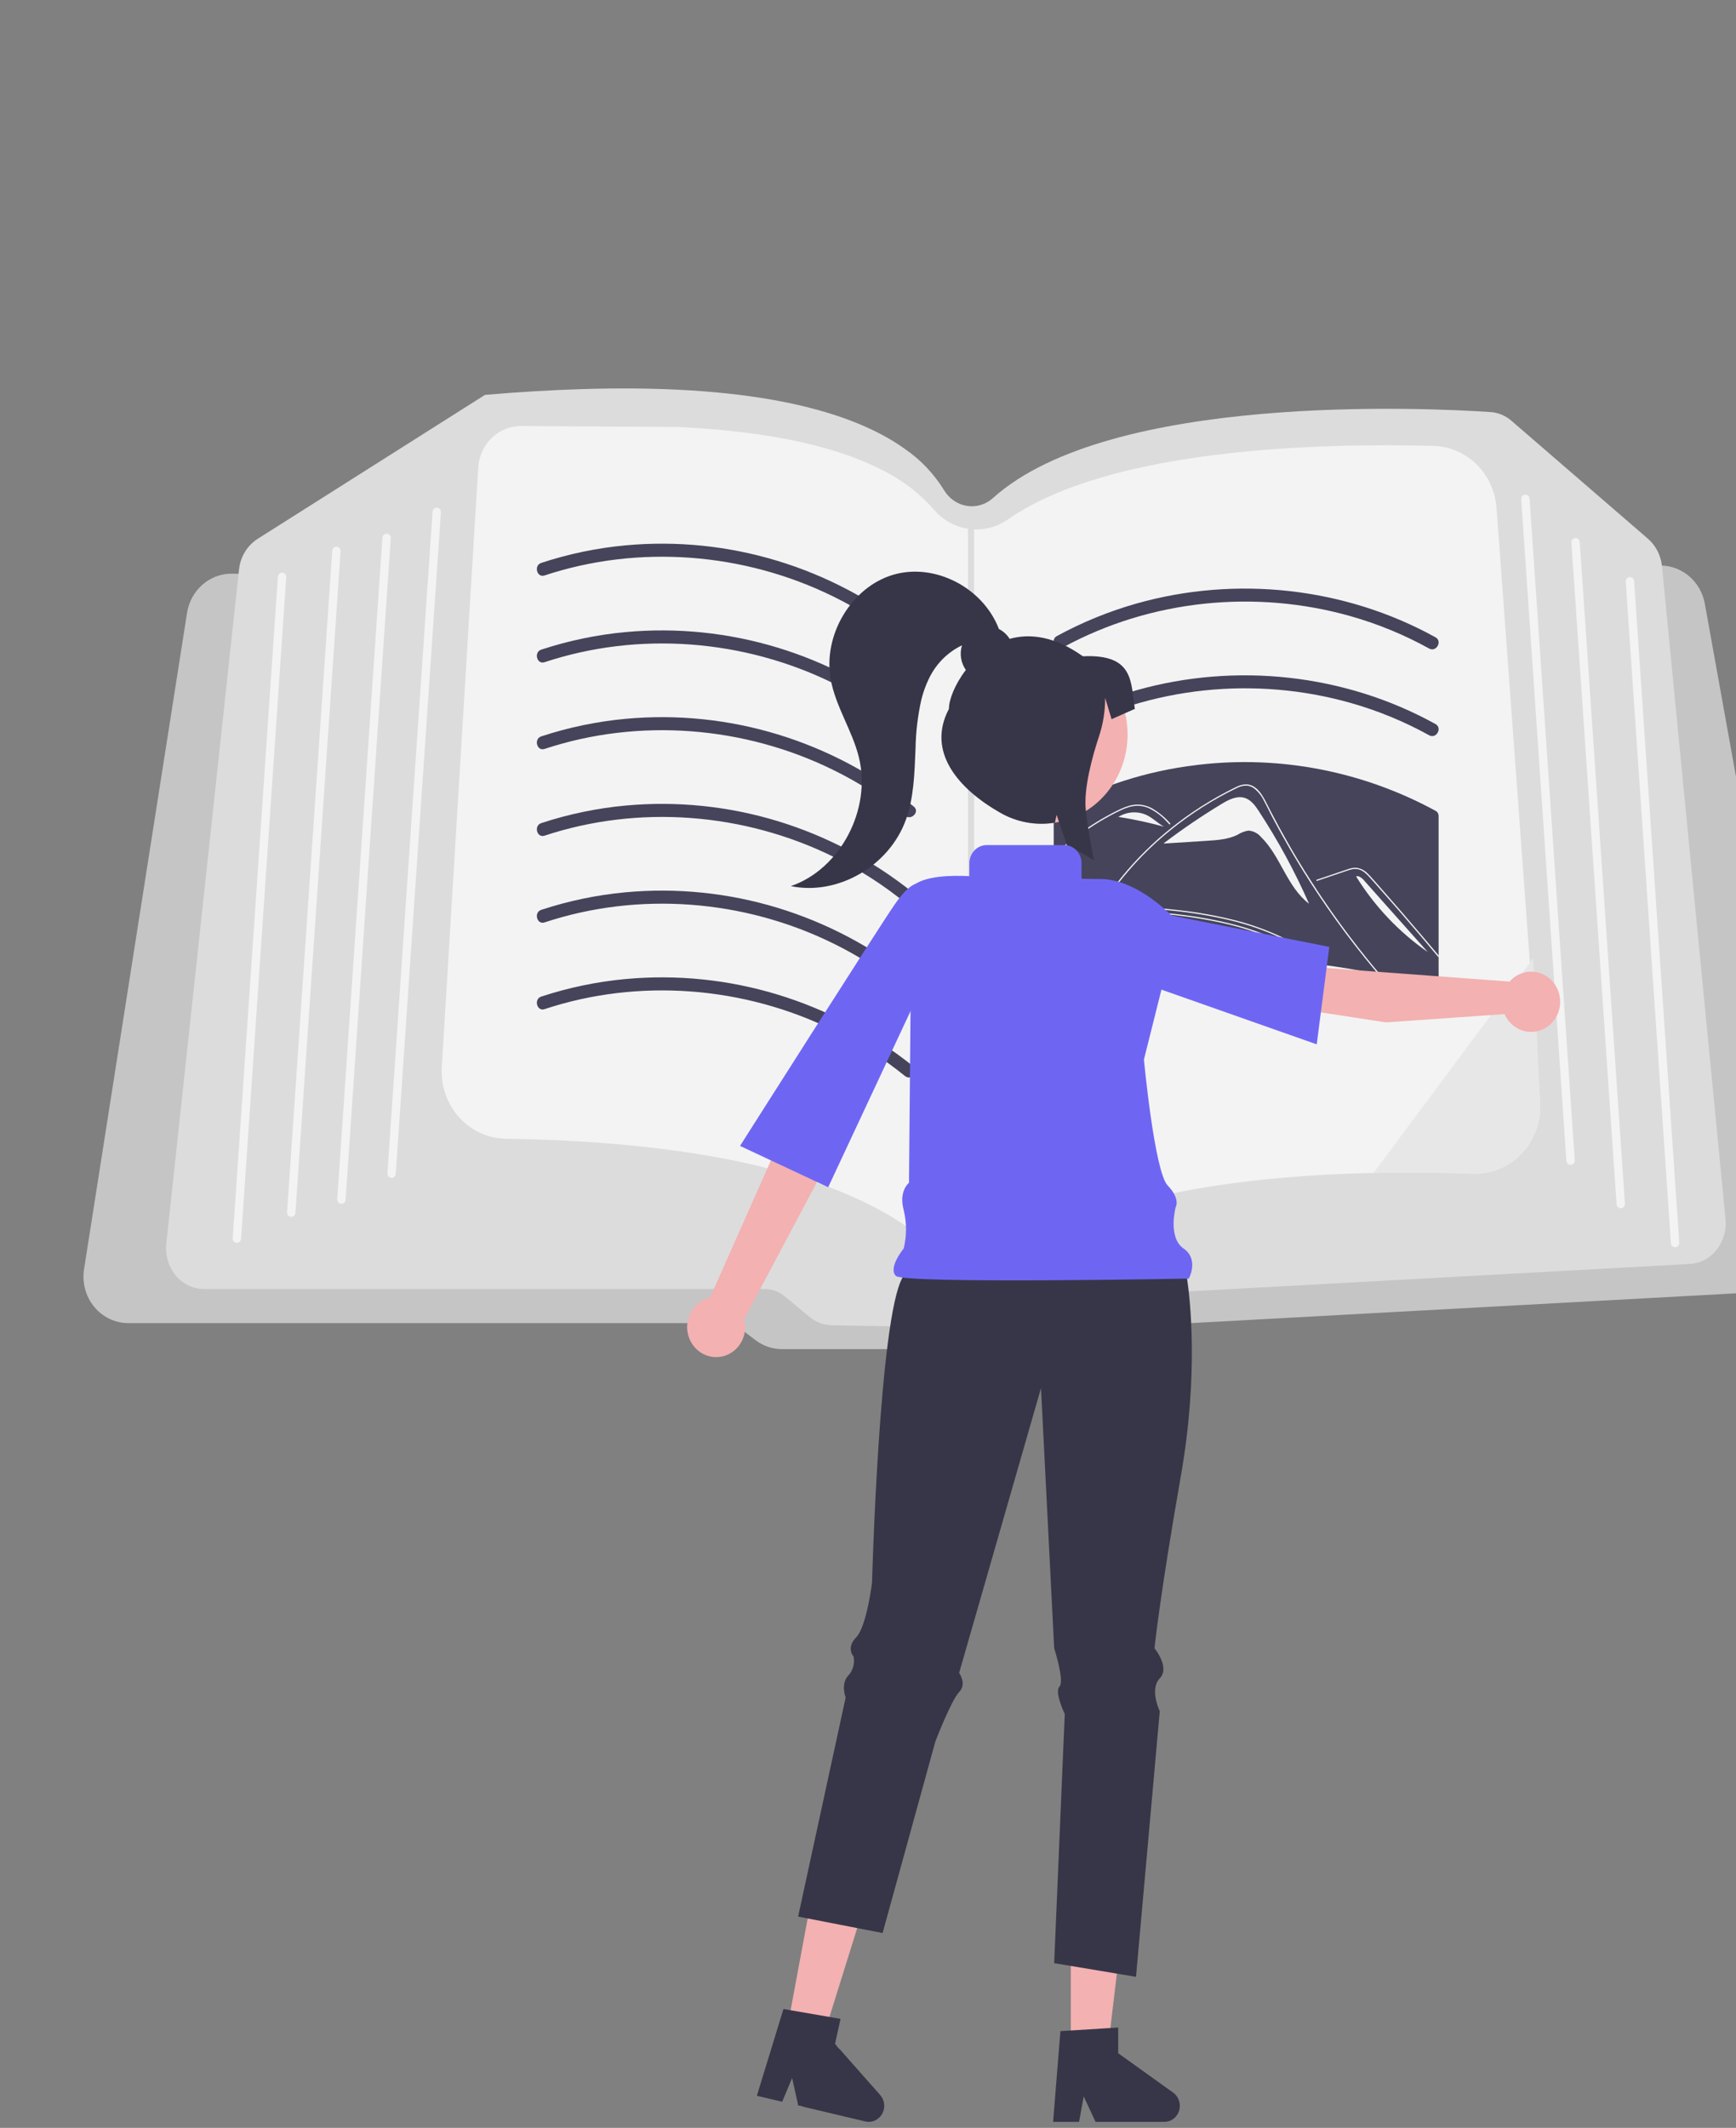 <svg width="191" height="234" viewBox="0 0 191 234" fill="none" xmlns="http://www.w3.org/2000/svg">
<rect x="0" y="0" width="191" height="234" fill="#808080" stroke="none"/>
<g opacity="0.9" clip-path="url(#clip0_285_43)">
<path d="M87.906 231.65C87.913 231.64 87.919 231.633 87.926 231.623C87.913 231.663 87.9 231.704 87.89 231.748L87.906 231.65Z" fill="#F0F0F0"/>
<path d="M92.365 225.323C92.108 225.68 91.845 226.027 91.579 226.374C91.322 226.707 91.066 227.04 90.809 227.377C90.139 228.234 89.54 229.148 89.02 230.111C88.759 230.611 88.542 231.134 88.37 231.673L87.958 231.576C87.948 231.592 87.937 231.608 87.925 231.623C87.93 231.606 87.935 231.589 87.942 231.572C88.698 229.121 90.42 227.222 91.913 225.182C91.966 225.114 92.014 225.047 92.063 224.98L92.365 225.323Z" fill="white"/>
<path d="M90.092 211.807C92.433 210.146 94.084 207.63 94.716 204.762C94.778 204.478 95.2 204.593 95.138 204.877C94.475 207.86 92.752 210.474 90.312 212.198C90.079 212.362 89.86 211.971 90.092 211.807H90.092Z" fill="white"/>
<path d="M200.099 135.934L187.567 66.365C187.353 65.218 186.769 64.18 185.911 63.423C185.054 62.665 183.973 62.232 182.847 62.195C182.746 62.192 182.644 62.192 182.543 62.195L174.006 62.512L173.087 62.547L168.827 62.706L167.908 62.739L165.167 62.841L109.906 64.898C109.822 64.903 109.737 64.903 109.653 64.901L97.27 64.632L92.688 64.534L92.541 64.532L89.159 64.457L59.686 63.822L51.872 63.651L48.019 63.57L47.096 63.549L42.702 63.455L41.781 63.434L37.286 63.339L36.365 63.318L31.427 63.21L30.652 63.194L26.247 63.098L25.552 63.084H25.45C24.281 63.089 23.151 63.523 22.26 64.308C21.369 65.093 20.774 66.18 20.582 67.376L9.248 139.567C9.133 140.299 9.172 141.047 9.364 141.761C9.555 142.475 9.894 143.137 10.357 143.701C10.82 144.266 11.396 144.719 12.045 145.03C12.693 145.341 13.399 145.502 14.114 145.502H79.203C80.161 145.505 81.093 145.824 81.865 146.413L83.099 147.361C83.949 148.01 84.977 148.361 86.033 148.365H124.392C125.04 148.366 125.682 148.235 126.281 147.978C126.88 147.72 127.423 147.342 127.88 146.866C128.662 146.056 129.704 145.574 130.808 145.514L195.509 141.979C196.211 141.941 196.897 141.748 197.521 141.413C198.144 141.078 198.692 140.608 199.127 140.036C199.561 139.464 199.873 138.801 200.04 138.094C200.208 137.387 200.228 136.65 200.099 135.934V135.934Z" fill="#CCCCCC"/>
<path d="M189.844 134.043L182.858 62.288C182.856 62.258 182.852 62.225 182.847 62.195C182.716 61.048 182.17 59.996 181.32 59.251L166.293 46.271C165.64 45.703 164.828 45.366 163.976 45.312C157.101 44.854 122.149 43.159 109.248 54.77C108.857 55.123 108.395 55.383 107.896 55.532C107.398 55.68 106.874 55.713 106.361 55.629C105.847 55.543 105.358 55.342 104.926 55.042C104.493 54.741 104.129 54.347 103.857 53.887C102.76 52.115 101.323 50.595 99.635 49.423C98.877 48.878 98.087 48.381 97.27 47.936C96.547 47.541 95.761 47.158 94.906 46.79C94.169 46.472 93.383 46.166 92.541 45.874C88.175 44.361 82.338 43.231 74.537 42.853C71.301 42.694 67.784 42.673 64.084 42.788C60.706 42.891 57.116 43.103 53.416 43.42L53.362 43.423L28.328 59.269C27.767 59.632 27.293 60.122 26.941 60.703C26.59 61.284 26.37 61.94 26.299 62.622L26.247 63.098L18.298 136.74C18.229 137.365 18.285 137.999 18.461 138.602C18.637 139.204 18.93 139.763 19.323 140.244C19.704 140.713 20.18 141.09 20.716 141.35C21.252 141.61 21.836 141.745 22.428 141.748H84.112C84.932 141.752 85.727 142.044 86.366 142.577L89.06 144.813C89.761 145.398 90.63 145.725 91.53 145.743L118.652 146.203H118.717C119.402 146.201 120.075 146.02 120.674 145.675L125.905 142.663C126.383 142.388 126.914 142.228 127.459 142.196L185.919 138.995C186.488 138.964 187.045 138.808 187.553 138.538C188.061 138.269 188.508 137.892 188.866 137.431C189.238 136.962 189.516 136.421 189.684 135.839C189.852 135.257 189.906 134.647 189.844 134.043Z" fill="#E6E6E6"/>
<path d="M169.438 121.103L168.62 109.934L165.168 62.843L164.655 55.876C164.525 54.046 163.743 52.332 162.46 51.068C161.178 49.804 159.487 49.08 157.718 49.038C145.069 48.701 122.164 49.294 110.924 57.102C109.674 57.983 108.158 58.363 106.658 58.171C105.158 57.979 103.776 57.228 102.77 56.058C101.215 54.288 99.347 52.842 97.269 51.799C95.747 51.008 94.166 50.348 92.54 49.826C87.783 48.25 81.779 47.292 74.529 46.953L57.324 46.849H57.295C56.103 46.85 54.956 47.322 54.088 48.168C53.219 49.014 52.694 50.172 52.618 51.405L51.871 63.651L48.608 117.355C48.547 118.356 48.682 119.359 49.007 120.303C49.331 121.248 49.837 122.114 50.493 122.849C51.15 123.585 51.945 124.174 52.828 124.582C53.711 124.99 54.665 125.207 55.632 125.221C84.512 125.665 97.129 131.985 102.63 137.204C103.8 138.317 105.294 138.993 106.877 139.126C108.459 139.259 110.039 138.841 111.366 137.938C121.352 131.157 137.954 129.271 151.168 128.978C155.214 128.891 158.942 128.948 162.066 129.062C163.071 129.1 164.071 128.917 165.002 128.526C165.933 128.135 166.775 127.544 167.47 126.793C168.166 126.042 168.701 125.146 169.04 124.166C169.38 123.185 169.515 122.141 169.438 121.103Z" fill="white"/>
<path d="M26.065 136.68C26.054 136.68 26.043 136.679 26.032 136.678C25.972 136.674 25.913 136.657 25.859 136.629C25.805 136.601 25.757 136.563 25.717 136.515C25.677 136.468 25.647 136.413 25.628 136.354C25.609 136.294 25.601 136.232 25.606 136.169L30.575 63.423C30.578 63.361 30.594 63.299 30.621 63.243C30.647 63.186 30.685 63.136 30.73 63.095C30.776 63.054 30.829 63.023 30.887 63.003C30.945 62.983 31.005 62.976 31.066 62.981C31.126 62.986 31.185 63.002 31.239 63.03C31.293 63.058 31.341 63.097 31.381 63.144C31.42 63.191 31.45 63.246 31.47 63.306C31.489 63.365 31.496 63.428 31.492 63.49L26.523 136.236C26.515 136.357 26.463 136.469 26.378 136.552C26.293 136.634 26.181 136.68 26.065 136.68Z" fill="white"/>
<path d="M32.044 133.818C32.034 133.818 32.023 133.818 32.012 133.817C31.951 133.812 31.893 133.796 31.839 133.768C31.785 133.74 31.736 133.701 31.697 133.654C31.657 133.607 31.627 133.552 31.608 133.492C31.589 133.433 31.581 133.37 31.585 133.308L36.554 60.562C36.558 60.499 36.574 60.438 36.6 60.381C36.627 60.325 36.664 60.275 36.71 60.233C36.756 60.192 36.809 60.161 36.867 60.142C36.924 60.122 36.985 60.115 37.045 60.12C37.106 60.124 37.164 60.141 37.218 60.169C37.273 60.197 37.321 60.235 37.36 60.283C37.4 60.33 37.43 60.385 37.449 60.444C37.468 60.504 37.476 60.566 37.472 60.629L32.503 133.375C32.495 133.495 32.443 133.608 32.358 133.69C32.273 133.772 32.161 133.818 32.044 133.818Z" fill="white"/>
<path d="M37.565 132.387C37.554 132.387 37.542 132.387 37.532 132.386C37.471 132.382 37.413 132.365 37.359 132.337C37.305 132.309 37.256 132.27 37.217 132.223C37.177 132.176 37.147 132.121 37.128 132.062C37.109 132.002 37.101 131.939 37.105 131.877L42.075 59.131C42.078 59.068 42.094 59.007 42.12 58.951C42.147 58.894 42.184 58.844 42.23 58.803C42.276 58.762 42.329 58.73 42.387 58.711C42.444 58.691 42.505 58.684 42.565 58.689C42.626 58.693 42.684 58.71 42.739 58.738C42.792 58.766 42.841 58.805 42.88 58.852C42.92 58.899 42.95 58.954 42.969 59.014C42.988 59.073 42.996 59.136 42.992 59.198L38.023 131.944C38.015 132.064 37.963 132.177 37.878 132.259C37.793 132.342 37.681 132.387 37.565 132.387Z" fill="white"/>
<path d="M43.084 129.526C43.074 129.526 43.062 129.526 43.051 129.525C42.991 129.52 42.932 129.504 42.878 129.476C42.824 129.448 42.776 129.409 42.737 129.362C42.697 129.314 42.667 129.259 42.648 129.2C42.629 129.141 42.621 129.078 42.625 129.016L47.594 56.27C47.598 56.207 47.613 56.145 47.64 56.089C47.667 56.033 47.704 55.983 47.75 55.941C47.796 55.9 47.849 55.869 47.907 55.849C47.964 55.83 48.025 55.822 48.085 55.828C48.145 55.832 48.204 55.849 48.258 55.877C48.312 55.904 48.361 55.943 48.4 55.99C48.44 56.038 48.47 56.093 48.489 56.152C48.508 56.211 48.516 56.274 48.511 56.337L43.542 129.083C43.534 129.203 43.483 129.316 43.398 129.398C43.312 129.48 43.201 129.526 43.084 129.526Z" fill="white"/>
<path d="M184.298 137.157C184.309 137.157 184.32 137.156 184.331 137.155C184.391 137.151 184.45 137.134 184.504 137.106C184.558 137.078 184.606 137.04 184.646 136.992C184.685 136.945 184.716 136.89 184.735 136.831C184.754 136.771 184.761 136.709 184.757 136.646L179.788 63.9C179.785 63.837 179.769 63.776 179.742 63.72C179.715 63.663 179.678 63.613 179.632 63.572C179.587 63.531 179.533 63.499 179.476 63.48C179.418 63.46 179.357 63.453 179.297 63.458C179.237 63.462 179.178 63.479 179.124 63.507C179.07 63.535 179.022 63.574 178.982 63.621C178.943 63.668 178.912 63.723 178.893 63.783C178.874 63.842 178.867 63.905 178.871 63.967L183.84 136.713C183.848 136.834 183.9 136.946 183.985 137.028C184.07 137.111 184.182 137.157 184.298 137.157Z" fill="white"/>
<path d="M178.318 132.864C178.329 132.864 178.34 132.864 178.351 132.863C178.411 132.859 178.47 132.842 178.524 132.814C178.578 132.786 178.626 132.747 178.666 132.7C178.706 132.653 178.736 132.598 178.755 132.538C178.774 132.479 178.782 132.416 178.777 132.354L173.808 59.608C173.805 59.545 173.789 59.484 173.762 59.428C173.736 59.371 173.698 59.321 173.653 59.28C173.607 59.239 173.554 59.207 173.496 59.188C173.438 59.168 173.378 59.161 173.317 59.166C173.257 59.17 173.198 59.187 173.144 59.215C173.09 59.243 173.042 59.282 173.002 59.329C172.963 59.376 172.933 59.431 172.914 59.49C172.894 59.55 172.887 59.612 172.891 59.675L177.86 132.421C177.868 132.541 177.92 132.654 178.005 132.736C178.09 132.819 178.202 132.864 178.318 132.864Z" fill="white"/>
<path d="M172.799 128.095C172.809 128.095 172.821 128.095 172.831 128.094C172.892 128.089 172.95 128.073 173.004 128.045C173.058 128.017 173.107 127.978 173.146 127.931C173.186 127.884 173.216 127.829 173.235 127.769C173.254 127.71 173.262 127.647 173.258 127.585L168.289 54.839C168.285 54.776 168.269 54.715 168.243 54.658C168.216 54.602 168.179 54.552 168.133 54.511C168.087 54.469 168.034 54.438 167.976 54.419C167.919 54.399 167.858 54.392 167.798 54.397C167.737 54.401 167.679 54.418 167.624 54.446C167.57 54.474 167.522 54.513 167.483 54.56C167.443 54.607 167.413 54.662 167.394 54.721C167.375 54.781 167.367 54.843 167.371 54.906L172.34 127.652C172.348 127.772 172.4 127.885 172.485 127.967C172.57 128.049 172.682 128.095 172.799 128.095Z" fill="white"/>
<path d="M59.914 63.282C70.282 59.853 81.85 60.761 91.672 65.593C94.475 66.964 97.122 68.654 99.564 70.632C100.255 71.195 101.239 70.189 100.54 69.621C91.518 62.365 80.183 58.919 68.81 59.973C65.664 60.265 62.558 60.912 59.547 61.903C58.704 62.182 59.065 63.563 59.914 63.282H59.914Z" fill="#3F3D56"/>
<path d="M116.968 71.187C126.608 65.934 138.151 64.788 148.632 67.77C151.62 68.618 154.508 69.809 157.242 71.32C158.025 71.753 158.723 70.518 157.939 70.084C147.949 64.558 135.958 63.286 125.05 66.366C122.007 67.227 119.063 68.43 116.271 69.952C115.485 70.38 116.182 71.616 116.968 71.187Z" fill="#3F3D56"/>
<path d="M116.968 80.725C126.608 75.472 138.151 74.327 148.632 77.309C151.62 78.157 154.508 79.347 157.242 80.858C158.025 81.291 158.723 80.057 157.939 79.623C147.949 74.096 135.958 72.824 125.05 75.904C122.007 76.766 119.063 77.968 116.271 79.49C115.485 79.919 116.182 81.154 116.968 80.725V80.725Z" fill="#3F3D56"/>
<path d="M158.276 89.752C158.284 89.629 158.255 89.507 158.194 89.401C158.134 89.296 158.044 89.211 157.936 89.159C149.934 84.815 140.861 83.052 131.884 84.1C131.828 84.104 131.776 84.114 131.715 84.118H131.713C131.658 84.123 131.603 84.132 131.549 84.144C126.21 84.781 121.03 86.436 116.272 89.026C116.168 89.09 116.082 89.181 116.022 89.29C115.963 89.399 115.932 89.522 115.932 89.647V107.441C115.933 107.55 115.959 107.658 116.007 107.755C116.055 107.853 116.123 107.938 116.207 108.004C116.292 108.07 116.389 108.116 116.493 108.137C116.596 108.158 116.703 108.155 116.805 108.127C117.017 108.064 117.229 108.003 117.445 107.945C122.255 106.595 127.194 105.794 132.172 105.556C132.278 105.552 132.384 105.547 132.494 105.542C136.549 105.362 140.612 105.513 144.643 105.995C144.728 106 144.812 106.01 144.896 106.023C145.103 106.047 145.314 106.072 145.522 106.1C145.605 106.11 145.684 106.119 145.76 106.133C146.567 106.238 147.366 106.357 148.168 106.486C149.325 106.677 150.483 106.89 151.64 107.125C151.712 107.139 151.786 107.158 151.861 107.172C153.719 107.555 155.567 107.999 157.407 108.489C157.51 108.516 157.617 108.519 157.721 108.497C157.824 108.476 157.922 108.43 158.006 108.363C158.09 108.297 158.159 108.211 158.206 108.113C158.254 108.015 158.279 107.907 158.281 107.798V89.78C158.282 89.771 158.28 89.761 158.276 89.752Z" fill="#3F3D56"/>
<path d="M138.48 89.171C138.085 88.567 137.616 87.923 136.882 87.726C136.033 87.498 135.16 87.951 134.42 88.399C132.218 89.728 130.086 91.178 128.033 92.741L128.035 92.765L132.801 92.462C133.949 92.388 135.136 92.305 136.15 91.804C136.515 91.567 136.922 91.41 137.347 91.342C137.61 91.357 137.868 91.426 138.106 91.545C138.344 91.664 138.557 91.83 138.732 92.034C140.929 94.193 141.564 97.494 144.028 99.39C142.46 95.828 140.604 92.409 138.48 89.171Z" fill="white"/>
<path d="M132.495 105.542C132.385 105.547 132.279 105.552 132.173 105.556C131.405 105.27 130.619 105.017 129.823 104.798C129.308 104.655 128.783 104.526 128.259 104.416C127.665 104.283 127.068 104.178 126.47 104.087C125.331 103.916 124.184 103.815 123.034 103.787C123.025 103.788 123.016 103.787 123.008 103.784C122.999 103.781 122.992 103.777 122.985 103.771C122.979 103.765 122.973 103.757 122.97 103.749C122.966 103.741 122.964 103.732 122.964 103.723C122.964 103.714 122.966 103.705 122.97 103.696C122.973 103.688 122.979 103.68 122.985 103.674C122.992 103.668 122.999 103.664 123.008 103.661C123.016 103.658 123.025 103.657 123.034 103.658C123.181 103.658 123.328 103.663 123.47 103.673C124.623 103.717 125.772 103.833 126.911 104.021C127.505 104.121 128.098 104.24 128.687 104.374C129.22 104.498 129.754 104.636 130.278 104.789C131.028 105.008 131.767 105.259 132.495 105.542Z" fill="white"/>
<path d="M145.761 106.133C145.683 106.119 145.605 106.109 145.522 106.1C145.205 105.828 144.883 105.571 144.547 105.318C144.128 105.003 143.696 104.707 143.254 104.431C142.276 103.815 141.255 103.276 140.2 102.819C138.531 102.098 136.804 101.533 135.039 101.131C133.025 100.673 130.987 100.342 128.935 100.139C126.883 99.919 124.823 99.786 122.762 99.652C122.675 99.647 122.67 99.514 122.762 99.519C123.02 99.538 123.277 99.552 123.539 99.571C125.623 99.705 127.707 99.857 129.777 100.1C131.829 100.329 133.865 100.695 135.872 101.197C137.584 101.635 139.256 102.23 140.867 102.976C141.793 103.408 142.691 103.903 143.553 104.459C144.101 104.817 144.63 105.199 145.136 105.604C145.347 105.776 145.559 105.947 145.761 106.133Z" fill="white"/>
<path d="M144.896 106.024C144.813 106.01 144.728 106 144.643 105.995C144.547 105.914 144.446 105.838 144.344 105.761C143.636 105.236 142.897 104.756 142.132 104.326C141.437 103.934 140.723 103.579 139.993 103.262C138.325 102.54 136.598 101.975 134.832 101.574C132.818 101.117 130.78 100.785 128.728 100.582C126.676 100.363 124.616 100.229 122.555 100.096C122.468 100.086 122.468 99.957 122.555 99.962C122.817 99.981 123.075 99.996 123.332 100.015C125.416 100.148 127.5 100.301 129.57 100.544C131.622 100.772 133.658 101.138 135.665 101.641C137.378 102.078 139.049 102.673 140.66 103.42C141.267 103.706 141.86 104.016 142.44 104.354C143.3 104.844 144.121 105.402 144.896 106.024Z" fill="white"/>
<path d="M151.86 107.173C151.787 107.159 151.713 107.14 151.64 107.125C151.557 107.035 151.479 106.939 151.4 106.844C151.005 106.372 150.614 105.895 150.227 105.413C148.705 103.534 147.261 101.598 145.899 99.624C144.731 97.935 143.622 96.214 142.573 94.459C142.072 93.629 141.589 92.789 141.115 91.94C140.747 91.282 140.388 90.623 140.039 89.961C139.938 89.77 139.841 89.58 139.744 89.389C139.519 88.941 139.294 88.488 139.054 88.044C138.794 87.501 138.413 87.03 137.941 86.671C137.706 86.507 137.433 86.41 137.15 86.389C136.751 86.391 136.359 86.496 136.009 86.694C133.436 87.937 131.008 89.481 128.774 91.297C126.592 93.056 124.618 95.078 122.895 97.32C122.84 97.387 122.72 97.325 122.771 97.253C122.978 96.986 123.19 96.719 123.401 96.457C125.057 94.426 126.922 92.588 128.962 90.977C128.967 90.972 128.976 90.968 128.981 90.963C129.16 90.815 129.34 90.672 129.524 90.534C130.663 89.664 131.848 88.861 133.075 88.13C133.7 87.753 134.34 87.395 134.993 87.057C135.154 86.971 135.319 86.885 135.485 86.804C135.651 86.718 135.816 86.637 135.982 86.556C136.31 86.383 136.668 86.281 137.035 86.256C138.314 86.237 138.972 87.572 139.427 88.473C139.57 88.755 139.717 89.036 139.859 89.317C140.411 90.381 140.986 91.44 141.584 92.484C141.948 93.133 142.325 93.777 142.707 94.416C143.254 95.327 143.815 96.228 144.399 97.124C144.399 97.125 144.4 97.126 144.4 97.126C144.4 97.127 144.4 97.127 144.401 97.128C144.401 97.128 144.402 97.129 144.402 97.129C144.403 97.129 144.403 97.129 144.404 97.129C145.08 98.188 145.784 99.228 146.511 100.263C147.757 102.032 149.064 103.762 150.43 105.451C150.899 106.033 151.376 106.607 151.86 107.173Z" fill="white"/>
<path d="M158.282 105.07V105.289C157.826 104.736 157.362 104.188 156.902 103.639C156.709 103.41 156.515 103.181 156.322 102.952C155.503 101.989 154.68 101.029 153.852 100.072C153.02 99.118 152.187 98.164 151.345 97.215C151.143 96.986 150.94 96.757 150.733 96.528C150.568 96.336 150.388 96.157 150.195 95.994C150.001 95.827 149.778 95.699 149.537 95.617C149.261 95.538 148.969 95.535 148.691 95.608C148.374 95.684 148.07 95.803 147.762 95.904C147.444 96.013 147.132 96.118 146.814 96.223C146.18 96.438 145.549 96.652 144.915 96.867C144.907 96.87 144.898 96.872 144.89 96.872C144.881 96.872 144.873 96.87 144.865 96.866C144.858 96.863 144.851 96.857 144.845 96.851C144.839 96.845 144.835 96.837 144.832 96.829C144.828 96.82 144.827 96.81 144.827 96.8C144.827 96.79 144.83 96.781 144.834 96.772C144.839 96.764 144.845 96.756 144.852 96.75C144.86 96.744 144.869 96.74 144.878 96.738C145.034 96.686 145.195 96.633 145.356 96.581C145.996 96.361 146.63 96.147 147.27 95.932C147.587 95.823 147.904 95.718 148.222 95.613C148.516 95.497 148.827 95.432 149.142 95.422C149.656 95.46 150.138 95.695 150.494 96.08C150.692 96.271 150.871 96.471 151.051 96.676C151.262 96.915 151.474 97.153 151.686 97.392C152.536 98.355 153.381 99.322 154.22 100.291C155.062 101.264 155.896 102.239 156.722 103.215C156.782 103.286 156.842 103.358 156.902 103.429C157.366 103.973 157.822 104.521 158.282 105.07Z" fill="white"/>
<path d="M126.144 89.626C125.65 89.403 125.112 89.306 124.574 89.341C124.036 89.377 123.514 89.544 123.051 89.831C124.741 90.099 126.417 90.46 128.07 90.912C127.386 90.541 126.85 89.961 126.144 89.626Z" fill="white"/>
<path d="M123.042 89.829L122.855 89.969C122.918 89.92 122.984 89.874 123.051 89.831L123.042 89.829Z" fill="white"/>
<path d="M150.124 96.873C149.95 96.641 149.719 96.462 149.454 96.357L149.193 96.366C151.246 99.678 153.935 102.516 157.094 104.702C154.77 102.092 152.447 99.483 150.124 96.873Z" fill="white"/>
<path d="M128.646 90.639C128.572 90.562 128.498 90.486 128.424 90.41C127.851 89.764 127.162 89.241 126.395 88.87C126.004 88.7 125.585 88.61 125.161 88.606C124.723 88.617 124.29 88.704 123.88 88.864C123.688 88.935 123.499 89.016 123.313 89.102C123.101 89.2 122.893 89.305 122.685 89.411C122.296 89.61 121.912 89.818 121.532 90.034C120.778 90.465 120.046 90.928 119.339 91.424C118.972 91.681 118.613 91.947 118.262 92.221C117.935 92.476 117.614 92.738 117.3 93.006C117.233 93.063 117.133 92.971 117.2 92.913C117.283 92.842 117.367 92.772 117.45 92.702C117.686 92.505 117.927 92.311 118.17 92.122C118.615 91.776 119.071 91.443 119.539 91.123C120.266 90.626 121.019 90.163 121.796 89.733C122.184 89.518 122.578 89.313 122.977 89.116C123.098 89.057 123.22 88.999 123.343 88.944C123.625 88.813 123.916 88.704 124.213 88.617C124.639 88.491 125.085 88.45 125.526 88.498C125.948 88.554 126.358 88.685 126.738 88.885C127.49 89.322 128.168 89.883 128.747 90.546C128.807 90.609 128.707 90.701 128.646 90.639Z" fill="white"/>
<path d="M59.914 72.821C70.282 69.391 81.85 70.299 91.672 75.131C94.475 76.502 97.122 78.193 99.564 80.171C100.255 80.733 101.239 79.727 100.54 79.159C91.518 71.904 80.183 68.457 68.81 69.512C65.664 69.803 62.558 70.451 59.547 71.441C58.704 71.72 59.065 73.102 59.914 72.821H59.914Z" fill="#3F3D56"/>
<path d="M59.914 82.359C70.282 78.929 81.85 79.837 91.672 84.669C94.475 86.041 97.122 87.731 99.564 89.709C100.255 90.271 101.239 89.265 100.54 88.697C91.518 81.442 80.183 77.995 68.81 79.05C65.664 79.342 62.558 79.989 59.547 80.979C58.704 81.258 59.065 82.64 59.914 82.359H59.914Z" fill="#3F3D56"/>
<path d="M59.914 91.897C70.282 88.468 81.85 89.376 91.672 94.207C94.475 95.579 97.122 97.269 99.564 99.247C100.255 99.809 101.239 98.804 100.54 98.235C91.518 90.98 80.183 87.534 68.81 88.588C65.664 88.88 62.558 89.527 59.547 90.518C58.704 90.796 59.065 92.178 59.914 91.897H59.914Z" fill="#3F3D56"/>
<path d="M59.914 101.436C70.282 98.006 81.85 98.914 91.672 103.746C94.475 105.117 97.122 106.807 99.564 108.785C100.255 109.348 101.239 108.342 100.54 107.774C91.518 100.518 80.183 97.072 68.81 98.126C65.664 98.418 62.558 99.065 59.547 100.056C58.704 100.335 59.065 101.717 59.914 101.436H59.914Z" fill="#3F3D56"/>
<path d="M59.914 110.974C70.282 107.544 81.85 108.452 91.672 113.284C94.475 114.655 97.122 116.346 99.564 118.324C100.255 118.886 101.239 117.88 100.54 117.312C91.518 110.057 80.183 106.61 68.81 107.665C65.664 107.957 62.558 108.604 59.547 109.594C58.704 109.873 59.065 111.255 59.914 110.974L59.914 110.974Z" fill="#3F3D56"/>
<path d="M107.181 57.102H106.506V143.578H107.181V57.102Z" fill="#E6E6E6"/>
<path d="M167.474 126.79C166.777 127.541 165.936 128.132 165.004 128.524C164.072 128.915 163.071 129.099 162.067 129.062C158.943 128.948 155.214 128.891 151.168 128.978L151.145 128.958L168.682 105.389L169.439 121.103C169.514 122.141 169.379 123.183 169.04 124.163C168.702 125.143 168.168 126.038 167.474 126.79Z" fill="#F2F2F2"/>
<path d="M123.817 209.165L122.882 217.037L122.168 223.02L121.882 225.434H117.816V223.289L117.813 216.192V209.165H123.817Z" fill="#FFB6B6"/>
<path d="M95.467 208.34L94.314 212.03L93.388 214.99L93.229 215.498L92.596 217.522L91.258 221.801L90.592 223.933L86.893 223.192L86.598 223.135L86.838 221.848L86.984 221.064L88.601 212.37L88.864 210.969L88.907 210.744L89.027 210.094L89.572 207.161L93.515 207.949L93.969 208.04L95.467 208.34Z" fill="#FFB6B6"/>
<path d="M129.926 162.285C127.601 175.535 127.019 181.255 127.019 181.255C127.019 181.255 128.763 183.363 127.601 184.568C126.438 185.774 127.601 188.181 127.601 188.181L124.986 217.39L122.882 217.037L117.813 216.192L115.984 215.885L117.147 188.484C117.147 188.484 115.984 186.073 116.566 185.471C117.147 184.868 115.984 181.255 115.984 181.255L114.533 152.649L105.527 183.966C105.527 183.966 106.401 185.171 105.527 186.073C104.657 186.976 102.916 191.494 102.916 191.494L97.561 210.922L97.106 212.572L94.314 212.03L91.274 211.437L90.715 211.33L89.722 211.134L89.082 211.01L88.864 210.969L87.812 210.764L88.13 209.299L88.296 208.528L92.826 187.666L92.93 187.185L93.04 186.676C93.04 186.676 92.459 185.171 93.329 184.265C93.584 183.989 93.77 183.653 93.871 183.286C93.973 182.919 93.986 182.531 93.911 182.158C93.882 182.126 93.856 182.092 93.833 182.057C93.73 181.91 93.659 181.742 93.625 181.565C93.547 181.188 93.615 180.659 94.203 180.05C94.369 179.867 94.508 179.661 94.616 179.437C95.499 177.703 95.944 174.029 95.944 174.029C95.944 174.029 96.73 144.935 99.302 140.49C99.403 140.296 99.547 140.129 99.721 140.002C102.624 138.197 130.504 140.002 130.504 140.002C130.504 140.002 130.543 140.211 130.605 140.608C130.939 142.84 131.897 151.046 129.926 162.285Z" fill="#2F2E41"/>
<path d="M129.012 108.834L129.826 103.749L144.818 106.365L166.088 107.943C166.549 107.413 167.163 107.053 167.839 106.914C168.514 106.776 169.214 106.867 169.835 107.175C170.456 107.483 170.965 107.99 171.285 108.622C171.606 109.253 171.721 109.975 171.613 110.68C171.506 111.385 171.182 112.035 170.69 112.534C170.197 113.032 169.562 113.353 168.88 113.447C168.198 113.541 167.505 113.405 166.903 113.058C166.302 112.71 165.825 112.171 165.543 111.52L152.498 112.43L129.012 108.834Z" fill="#FFB6B6"/>
<path d="M117.806 105.314L118.865 100.775C118.865 100.775 124.613 99.678 129.157 100.728L146.254 104.13L144.87 114.845L117.806 105.314Z" fill="#6C63FF"/>
<path d="M78.123 142.69L87.688 121.147L94.668 105.904L100.722 109.598L81.877 145.061C82.042 145.693 82.023 146.362 81.822 146.983C81.621 147.604 81.247 148.15 80.746 148.55C80.246 148.95 79.643 149.188 79.013 149.233C78.382 149.278 77.753 149.128 77.205 148.803C76.657 148.477 76.214 147.99 75.933 147.403C75.652 146.817 75.544 146.157 75.625 145.507C75.705 144.857 75.97 144.247 76.385 143.753C76.8 143.259 77.347 142.904 77.957 142.732C78.012 142.717 78.067 142.703 78.123 142.69L78.123 142.69Z" fill="#FFB6B6"/>
<path d="M105.709 99.373L101.066 97.165C101.066 97.165 100.243 96.869 98.468 99.417C96.692 101.966 81.421 126.014 81.421 126.014L91.118 130.559L105.709 99.373Z" fill="#6C63FF"/>
<path d="M129.072 230.121L123.028 225.791V222.966L122.168 223.02L117.816 223.289L116.67 223.36L115.877 233.199L115.867 233.337H118.722L118.748 233.199L119.232 230.542L120.469 233.199L120.534 233.337H128.107C128.335 233.336 128.56 233.289 128.77 233.199C129.051 233.076 129.295 232.876 129.476 232.622C129.657 232.368 129.769 232.067 129.8 231.753C129.831 231.438 129.78 231.12 129.652 230.833C129.524 230.546 129.323 230.3 129.072 230.121H129.072Z" fill="#2F2E41"/>
<path d="M96.837 230.38L94.203 227.404L92.365 225.323L92.063 224.98L92.018 224.929L91.871 224.764L92.479 222.01L91.258 221.801L86.984 221.064L86.753 221.027L86.299 220.946L86.195 220.929L84.737 225.694L83.415 230L83.272 230.471L85.029 230.885L86.055 231.128L86.562 229.923L86.617 229.795L86.948 229.003V229L87.153 228.522L87.825 231.545L87.942 231.572L87.958 231.576L88.371 231.673L89.176 231.865L94.807 233.199L95.207 233.293C95.647 233.395 96.108 233.312 96.489 233.063C96.87 232.814 97.141 232.418 97.243 231.963C97.304 231.685 97.299 231.395 97.228 231.12C97.157 230.844 97.023 230.59 96.837 230.38Z" fill="#2F2E41"/>
<path d="M122.901 85.482C122.245 86.732 121.333 87.818 120.23 88.665C119.126 89.511 117.858 90.099 116.514 90.385C116.364 90.418 116.215 90.445 116.062 90.469C113.952 90.811 111.793 90.403 109.936 89.31C108.078 88.218 106.632 86.507 105.832 84.454C105.032 82.401 104.925 80.128 105.53 78.004C106.134 75.881 107.414 74.032 109.161 72.758C110.907 71.485 113.018 70.862 115.15 70.99C117.282 71.119 119.309 71.991 120.902 73.466C122.494 74.941 123.559 76.931 123.922 79.113C124.285 81.294 123.925 83.539 122.901 85.482Z" fill="#FFB6B6"/>
<path d="M119.141 72.172C116.046 69.966 113.32 69.629 111.082 70.255C110.792 69.79 110.385 69.415 109.904 69.171C108.158 64.61 102.845 61.871 98.285 63.202C93.695 64.543 90.529 69.814 91.392 74.675C91.927 77.689 93.757 80.299 94.493 83.266C95.917 89.011 92.442 95.593 87.007 97.445C92.153 98.516 97.818 95.257 99.664 90.162C100.561 87.688 100.615 84.986 100.729 82.345C100.759 80.523 100.974 78.708 101.372 76.932C101.569 76.136 101.847 75.363 102.203 74.628C102.976 73.011 104.261 71.718 105.843 70.966C105.702 71.42 105.666 71.902 105.74 72.374C105.814 72.845 105.994 73.291 106.267 73.676C105.06 75.243 104.403 76.938 104.403 77.954C101.896 82.704 105.481 86.785 110.064 89.385C111.892 90.427 114.002 90.808 116.062 90.469L116.254 89.621L116.513 90.385L117.38 92.947C118.381 93.449 119.372 93.999 120.355 94.597C119.982 92.779 119.68 90.964 119.472 89.189C119.184 86.774 120.187 83.179 120.911 80.992C121.36 79.645 121.59 78.23 121.593 76.804V76.742L122.297 79.088L124.863 77.954C124.385 75.115 124.863 71.893 119.141 72.172Z" fill="#2F2E41"/>
<path d="M99.429 137.292C99.766 135.909 99.766 134.46 99.429 133.077C98.848 130.969 100.01 130.066 100.01 130.066L100.3 97.545C101.527 96.273 104.815 96.252 106.654 96.351V94.919C106.654 94.392 106.856 93.886 107.216 93.513C107.575 93.14 108.063 92.931 108.572 92.931H117.077C117.585 92.931 118.073 93.14 118.433 93.513C118.793 93.886 118.995 94.392 118.995 94.919V96.636L121.489 96.676C125.833 97.012 129.634 101.46 129.634 101.46L125.858 116.515C125.858 116.515 127.02 128.861 128.472 130.367C129.924 131.872 129.343 132.776 129.343 132.776C129.343 132.776 128.472 136.088 130.214 137.292C131.957 138.497 130.795 140.605 130.795 140.605C130.795 140.605 99.429 141.207 98.558 140.304C97.687 139.4 99.429 137.292 99.429 137.292Z" fill="#6C63FF"/>
</g>
<defs>
<clipPath id="clip0_285_43">
<rect width="191" height="234" fill="white"/>
</clipPath>
</defs>
</svg>
